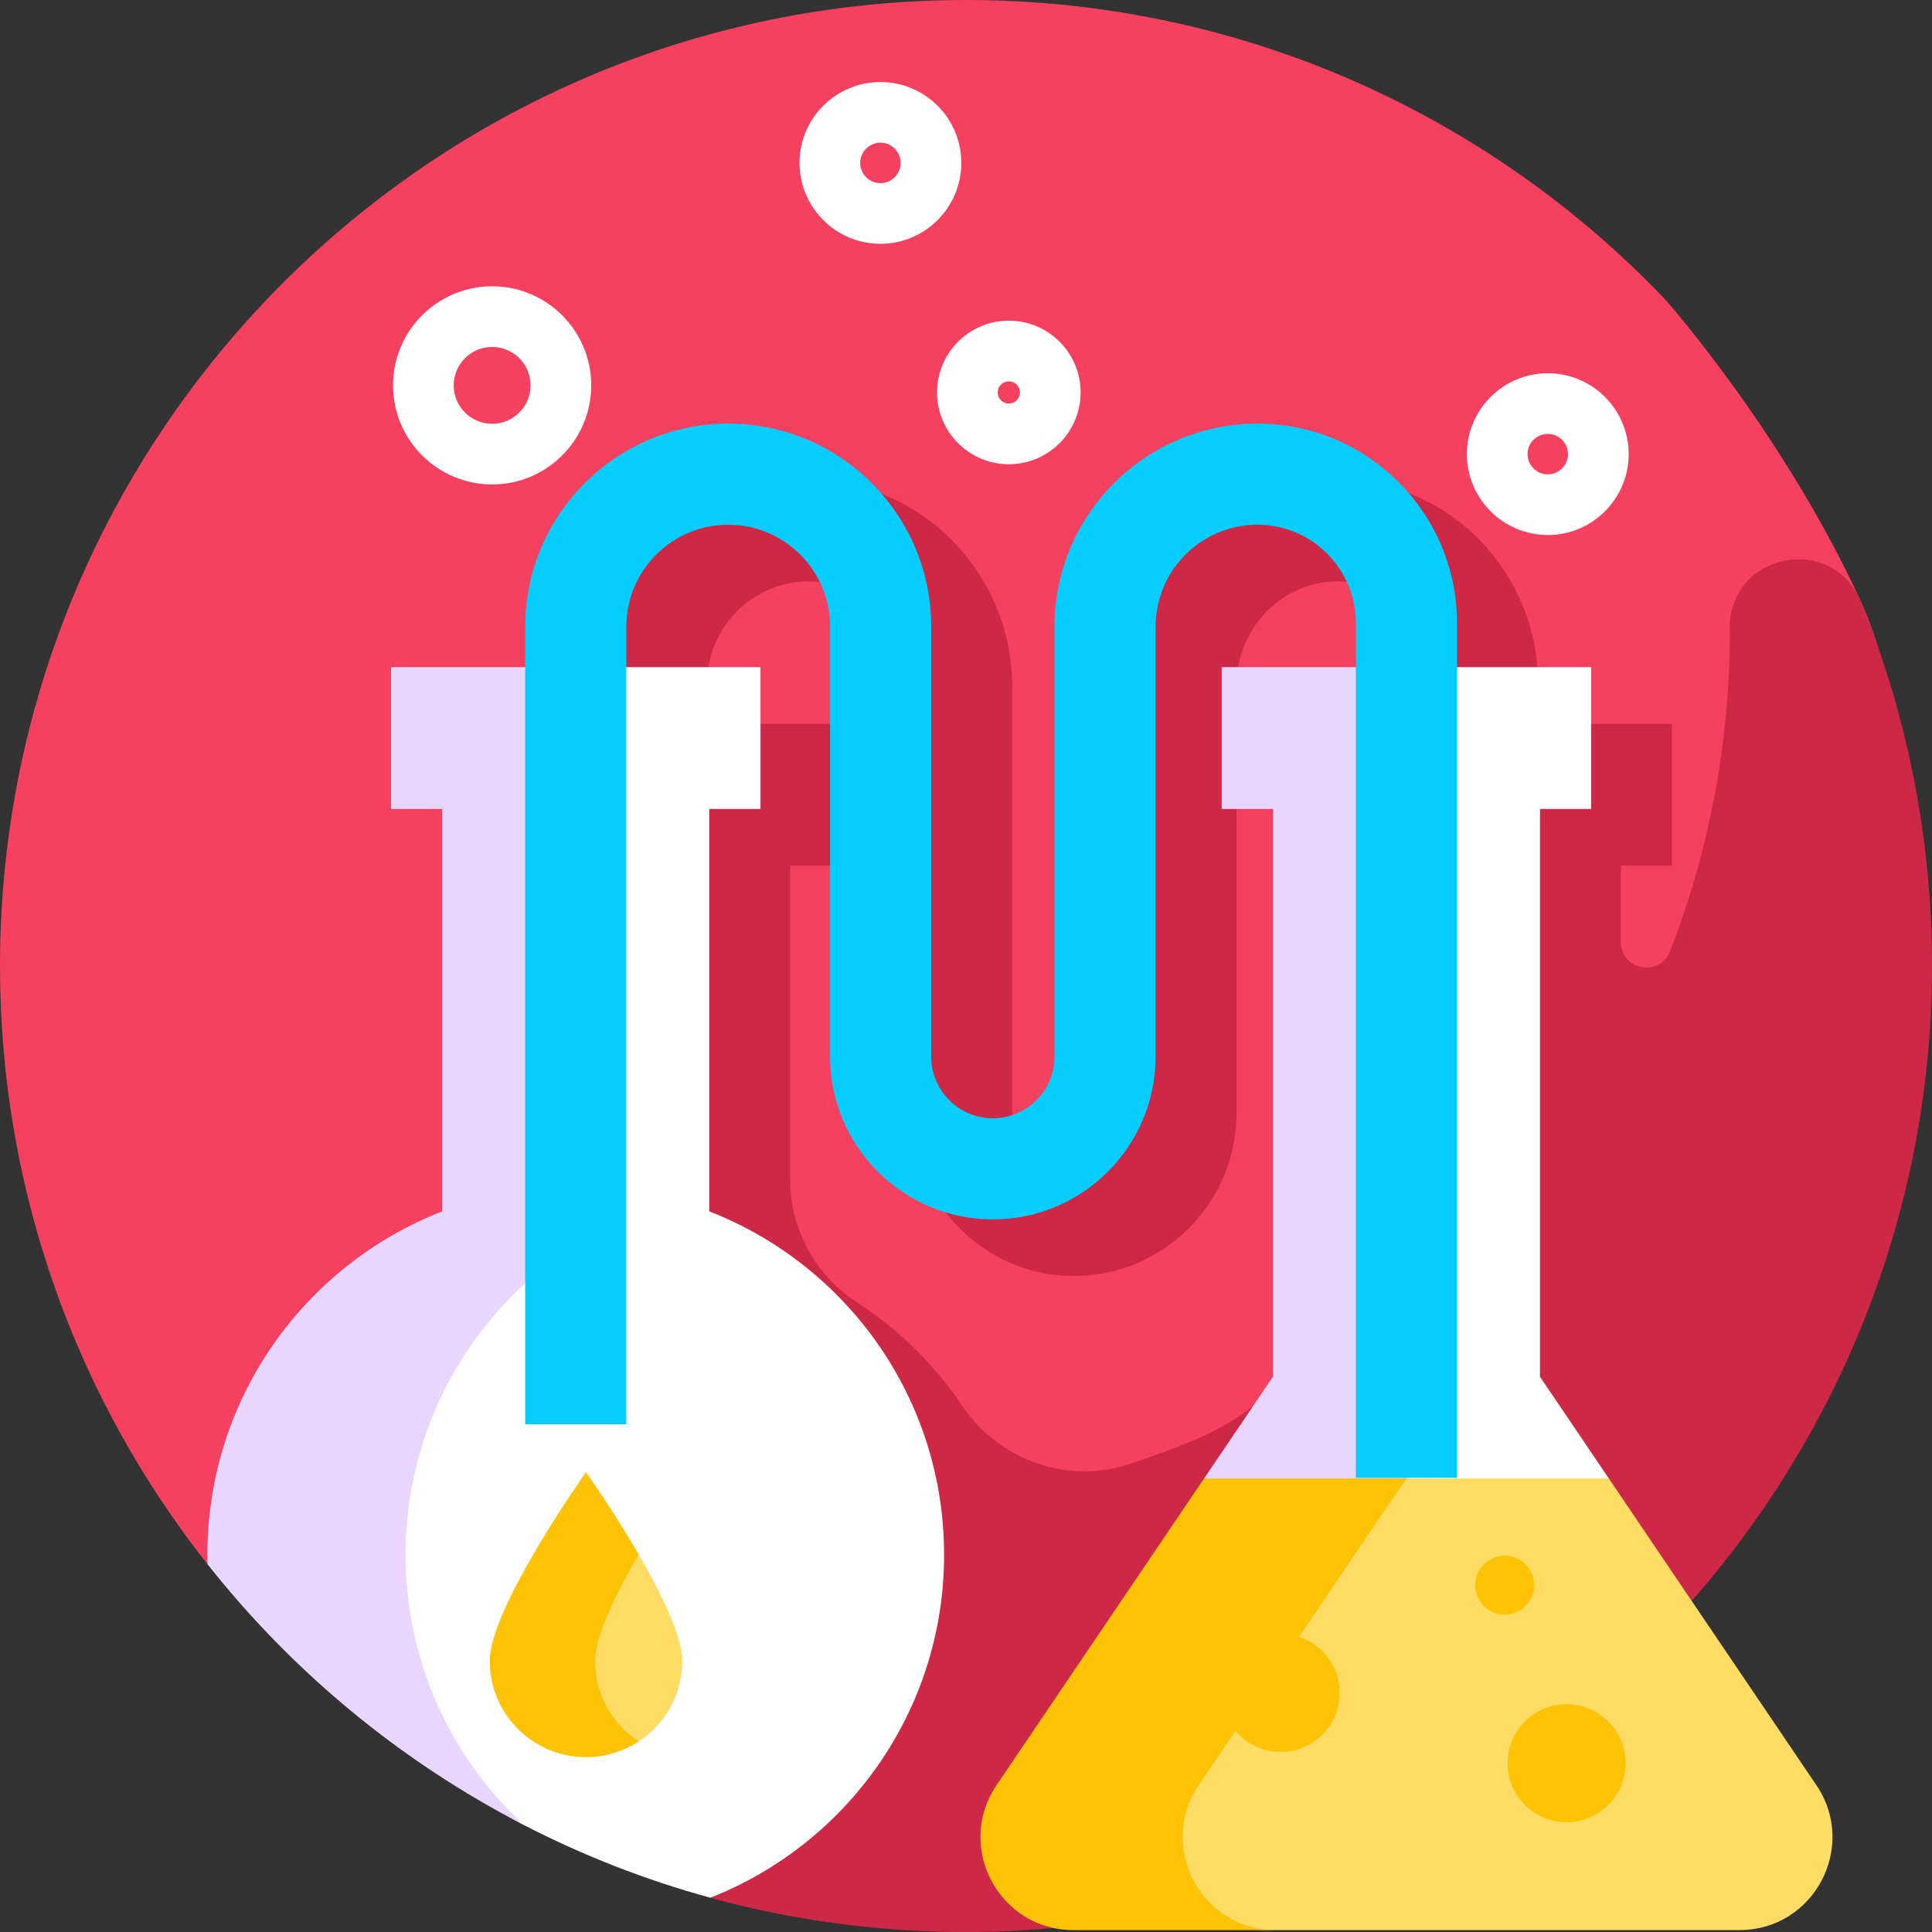 <svg id="Layer_1" enable-background="new 0 0 512 512" height="512" viewBox="0 0 512 512" width="512" xmlns="http://www.w3.org/2000/svg"><rect x="0" y="0" width="512" height="512" fill="#333333" stroke="none"/><g><path d="m256 0c-141.385 0-256 114.615-256 256 0 59.873 20.554 114.945 54.991 158.546 0 0 83.747 76.016 201.009 76.016 141.385 0 248.102-90.76 248.102-232.145 0-40.348 1.901-71.292-11.481-100.159-20.428-44.066-51.311-78.884-51.311-78.884-46.624-48.901-112.408-79.374-185.31-79.374z" fill="#f5415f"/><path d="m493.214 159.584c-7.524-18.486-34.883-13.115-34.805 6.843.001.311.002.623.002.934 0 29.912-5.616 58.495-15.832 84.741-2.706 6.951-13.035 5.008-13.035-2.451v-20.253h13.556v-37.584h-35.536v-10.83c0-29.261-23.409-53.611-52.67-53.72-29.759-.111-54.005 24.066-54.005 53.799v113.528c0 8.864-6.879 16.439-15.737 16.757-9.279.333-16.935-7.119-16.935-16.325v-113.1c0-29.548-23.463-54.226-53.007-54.654-30.027-.435-54.593 23.865-54.593 53.794v10.751h-35.557v37.584h13.577v106.634c-36.421 14.17-62.235 49.569-62.235 91.001l111.836 75.904c20.875 5.715 42.815 8.854 65.457 9.054 141.406 1.246 258.306-114.581 258.305-255.992 0-34.11-6.674-66.658-18.786-96.415zm-305.8 21.478c0-14.734 11.863-26.751 26.54-26.999 15.105-.256 27.467 12.507 27.467 27.614v112.536c0 23.553 18.546 43.372 42.093 43.93 24.256.574 44.172-18.991 44.172-43.12v-113.374c0-13.515 9.712-25.342 23.084-27.302 16.111-2.361 29.997 10.123 29.997 25.79v11.677h-35.58v37.584h13.6v88.954c0 27.566-16.515 52.484-41.943 63.127-5.836 2.443-11.793 4.649-17.86 6.606-16.458 5.31-34.33-1.225-43.998-15.563-7.372-10.933-16.898-20.293-27.972-27.469-11.009-7.134-17.619-19.391-17.619-32.51v-83.144h13.577v-37.584h-35.558z" fill="#cd2846"/><g><path d="m187.958 321.026v-131.98h-53.608l.753 129.985c-.15.058-.3.117-.45.176-27.112 10.673-44.263 37.626-42.96 66.734l.946 21.129c1.188 26.529 13.259 51.594 33.848 68.364 3.825 3.115 7.864 5.909 12.251 8.173 15.633 8.068 32.203 14.574 49.505 19.311 36.271-14.243 61.95-49.568 61.95-90.892 0-41.432-25.815-76.831-62.235-91z" fill="#fff"/><path d="m107.486 412.026c0-38.056 21.787-71.008 53.56-87.108v-135.872h-43.846v131.979c-36.421 14.17-62.235 49.569-62.235 91 0 .841.011 1.68.032 2.516 22.574 28.581 51.12 52.216 83.747 69.055-19.221-17.825-31.258-43.288-31.258-71.57z" fill="#e8d6ff"/><g><path d="m403.002 398.361 23.348-6.565-18.243-26.957v-175.793h-35.407v176.855 25.895z" fill="#fff"/></g><g><path d="m383.072 189.046h-45.722v175.793l-18.243 26.957 24.513 6.565 29.08-6.565 10.372-15.327z" fill="#e8d6ff"/></g><g><path d="m481.363 473.09-55.013-81.293h-53.65l-58.692 73.171c-14.479 18.051-2.709 45.451 20.409 46.492.499.022 1 .034 1.505.034h2.149 122.911c19.732-.001 31.44-22.061 20.381-38.404z" fill="#ffdc64"/></g><g><g><path d="m156.438 417.811c-7.432 9.242-10.299 25.652-2.978 37.036 3.964 6.163 9.885 10.608 15.979 6.539.038-.025.076-.051.113-.076 6.785-4.584 11.246-12.346 11.246-21.151 0-6.596-5.593-17.983-11.541-28.227-.403-.695-6.131-2.439-12.819 5.879z" fill="#ffdc64"/></g><g><path d="m157.717 440.158c0-6.596 5.593-17.983 11.541-28.227-6.754-11.633-13.966-21.792-13.966-21.792s-25.507 35.932-25.507 50.019 11.42 25.507 25.507 25.507c5.157 0 9.953-1.535 13.966-4.167-6.949-4.557-11.541-12.41-11.541-21.34z" fill="#ffc305"/></g></g><g fill="#ffc305"><circle cx="339.388" cy="448.627" r="15.637"/><circle cx="415.162" cy="467.282" r="15.637"/><circle cx="398.762" cy="420.083" r="7.819"/></g><g><path d="m338.07 511.493c-19.734 0-31.442-22.06-20.382-38.403l55.013-81.294h-53.593l-55.013 81.294c-11.06 16.343.648 38.403 20.382 38.403z" fill="#ffc305"/></g><g><path d="m152.579 176.807h48.956v37.584h-48.956z" fill="#fff"/></g><g><path d="m103.623 176.807h53.353v37.584h-53.353z" fill="#e8d6ff"/></g><g><path d="m372.706 176.807h48.956v37.584h-48.956z" fill="#fff"/></g><g><path d="m323.75 176.807h54.94v37.584h-54.94z" fill="#e8d6ff"/></g><g><path d="m386.127 391.636h-26.797v-226.506c0-14.379-11.698-26.077-26.077-26.077-14.89 0-27.004 12.114-27.004 27.003v113.961c0 23.783-19.349 43.132-43.132 43.132-23.784 0-43.133-19.349-43.133-43.132v-113.961c0-14.889-12.114-27.003-27.004-27.003s-27.003 12.114-27.003 27.003v211.39h-26.797v-211.39c0-29.665 24.135-53.799 53.8-53.799 29.666 0 53.8 24.135 53.8 53.799v113.961c0 9.007 7.328 16.335 16.336 16.335 9.007 0 16.335-7.328 16.335-16.335v-113.961c0-29.665 24.135-53.799 53.8-53.799 29.155 0 52.874 23.719 52.874 52.874v226.505z" fill="#05cdff"/></g><g><path d="m130.421 128.389c-14.48 0-26.261-11.781-26.261-26.261s11.781-26.261 26.261-26.261 26.261 11.781 26.261 26.261-11.781 26.261-26.261 26.261zm0-36.444c-5.615 0-10.183 4.568-10.183 10.183s4.568 10.183 10.183 10.183 10.183-4.568 10.183-10.183-4.568-10.183-10.183-10.183z" fill="#fff"/></g><g><path d="m233.32 64.613c-11.82 0-21.437-9.617-21.437-21.437s9.617-21.437 21.437-21.437 21.437 9.617 21.437 21.437-9.617 21.437-21.437 21.437zm0-26.797c-2.955 0-5.359 2.404-5.359 5.359s2.404 5.359 5.359 5.359 5.359-2.404 5.359-5.359-2.404-5.359-5.359-5.359z" fill="#fff"/></g><g><path d="m410.177 141.787c-11.821 0-21.437-9.617-21.437-21.437s9.616-21.437 21.437-21.437 21.437 9.617 21.437 21.437-9.616 21.437-21.437 21.437zm0-26.797c-2.955 0-5.359 2.404-5.359 5.359s2.404 5.359 5.359 5.359 5.359-2.404 5.359-5.359-2.404-5.359-5.359-5.359z" fill="#fff"/></g><g><path d="m267.351 123.029c-10.49 0-19.026-8.535-19.026-19.026s8.535-19.026 19.026-19.026c10.49 0 19.026 8.535 19.026 19.026s-8.535 19.026-19.026 19.026zm0-21.973c-1.626 0-2.948 1.323-2.948 2.948s1.322 2.948 2.948 2.948 2.948-1.323 2.948-2.948-1.322-2.948-2.948-2.948z" fill="#fff"/></g></g></g></svg>